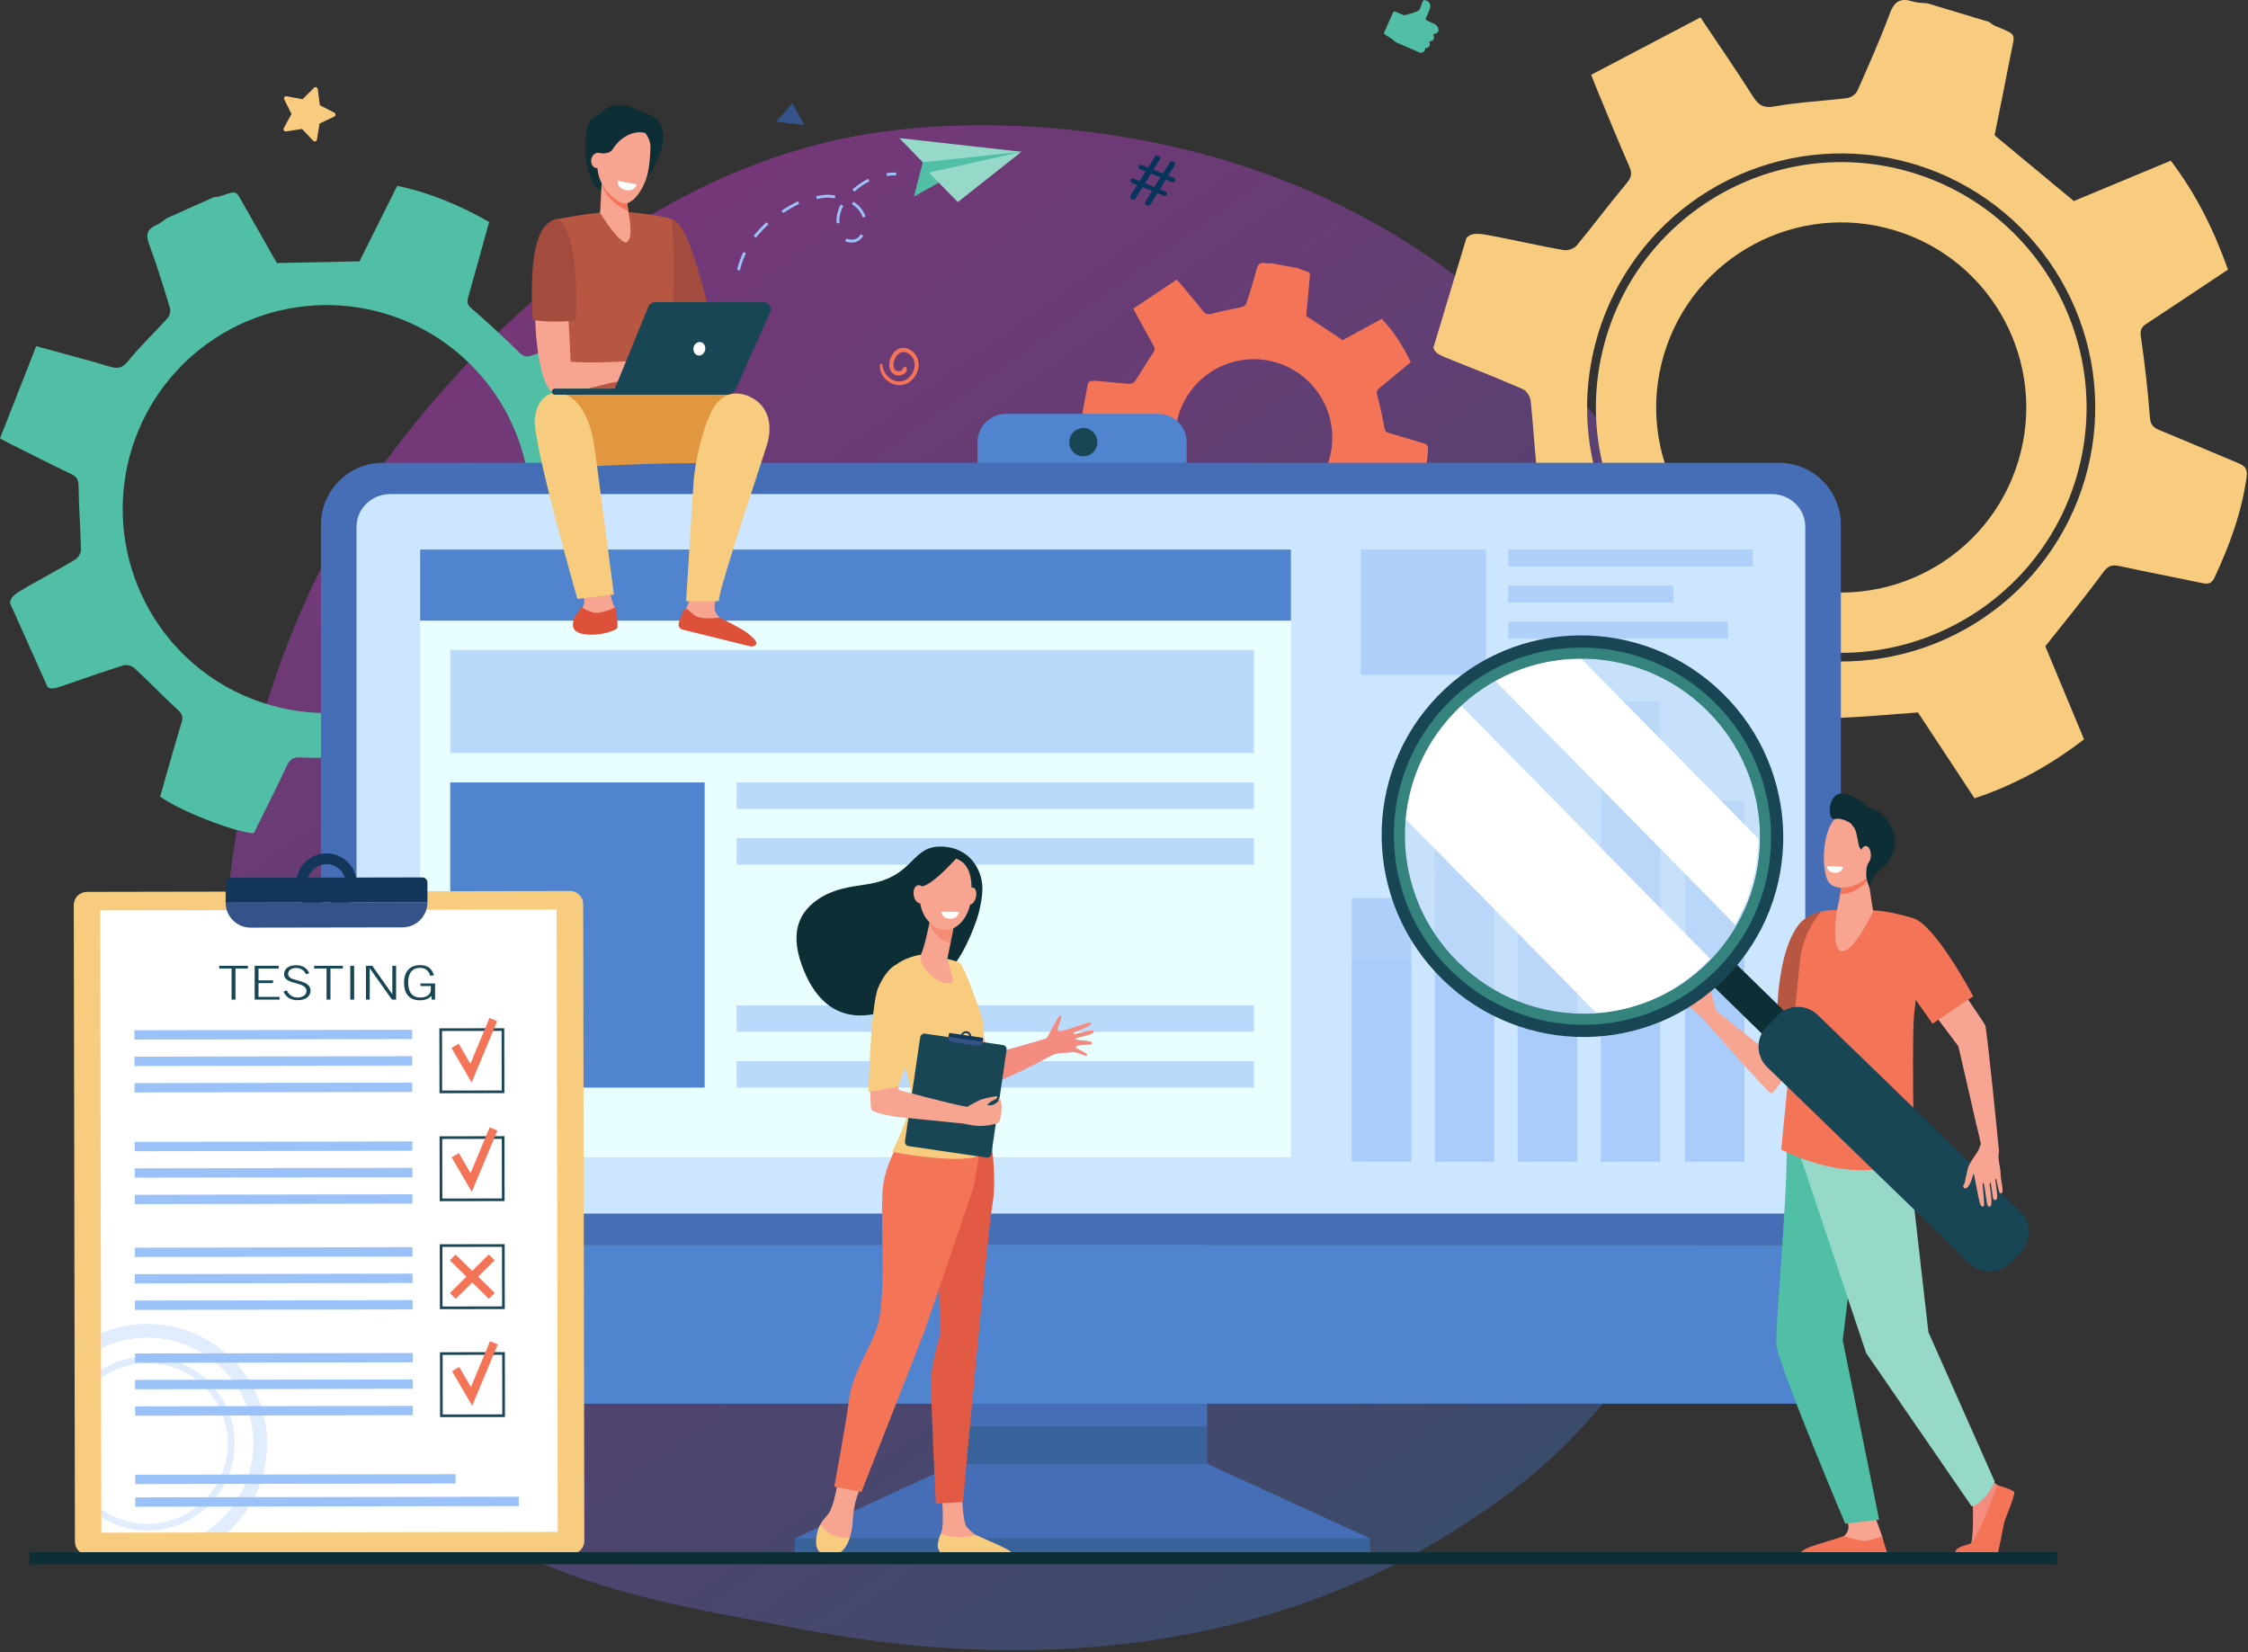 <svg width="664" height="488" viewBox="0 0 664 488" fill="none" xmlns="http://www.w3.org/2000/svg">
<rect x="0" y="0" width="664" height="488" fill="#333333" stroke="none"/>
<path d="M464.712 424.322C452.915 436.483 442.36 443.627 434.277 449.027C355.454 501.661 265.351 486.482 237.493 481.304C192.548 472.939 154.609 467.038 122.012 437.588C47.941 370.669 51.543 231.068 108.142 144.587C114.853 134.332 171.366 50.563 261.665 38.759C263.873 38.471 265.521 38.306 266.965 38.154C280.933 36.669 367.496 28.868 438.08 88.003C448.183 96.467 464.443 111.736 479.52 135.027C534.653 220.177 534.827 352.05 464.712 424.322Z" fill="url(#paint0_linear_110_1444)" fill-opacity="0.5"/>
<path d="M473.624 102.497C463.785 141.222 487.282 180.73 526.007 190.571C564.731 200.412 604.237 176.913 614.081 138.191C623.925 99.469 600.423 59.959 561.701 50.117C522.979 40.276 483.465 63.775 473.624 102.497ZM491.522 104.598C500.217 75.697 530.696 59.318 559.6 68.013C588.501 76.71 604.878 107.189 596.182 136.09C587.485 164.991 557.006 181.371 528.105 172.676C499.204 163.978 482.825 133.499 491.522 104.598Z" fill="#F7CC7F"/>
<path d="M423.414 102.609C423.756 104.34 425.321 104.945 429.189 106.477C436.102 109.221 443.02 111.963 449.831 114.945C450.904 115.414 451.976 117.087 452.109 118.304C452.895 125.542 453.245 132.83 454.107 140.057C454.363 142.296 454.156 143.488 452.142 144.752C444.098 149.809 436.191 155.089 428.323 160.23C430.289 168.667 440.202 187.635 445.499 192.94C453.845 189.427 462.425 185.968 470.859 182.18C473.484 181 474.824 181.227 477.012 183.318C482.084 188.169 487.619 192.57 493.207 196.836C495.472 198.564 496.677 199.917 495.944 203.029C494.042 211.096 492.625 219.278 490.866 227.378C490.391 229.556 490.805 230.917 492.955 231.583C503.069 234.713 513.184 237.837 523.301 240.957C525.787 241.723 526.17 239.681 526.79 238.218C529.933 230.814 533.116 223.411 536.006 215.901C537.091 213.092 538.546 212.153 541.61 212.071C549.715 211.816 557.805 211.035 566.523 210.417L583.224 235.775C594.967 231.884 605.552 226.074 615.572 218.356L604.137 190.88C610.136 183.277 615.852 176.359 621.144 169.135C622.676 167.041 623.879 166.697 626.179 167.202C634.156 168.956 642.193 170.459 650.176 172.157C651.901 172.525 653.17 172.591 654.056 170.705C658.526 161.164 662.136 151.377 663.594 140.859C663.918 138.513 663.083 137.589 661.143 136.79C653.369 133.578 645.655 130.219 637.866 127.04C635.979 126.274 635.19 125.468 635.019 123.167C634.424 115.185 633.488 107.217 632.344 99.293C632.053 97.269 632.696 96.485 634.131 95.543C642.07 90.312 649.959 85.025 658.087 79.623C653.969 68.061 648.716 57.329 641.192 47.457L612.557 59.374L589.149 39.959C590.579 32.811 592.287 24.611 593.857 16.376C595.133 9.616 596.111 10.504 589.32 7.655C588.672 7.382 588.123 6.889 587.533 6.478L569.314 0.984C567.894 0.824 566.406 0.882 565.068 0.459C561.591 -0.644 559.633 0.147 558.247 3.872C555.359 11.633 551.985 19.215 548.63 26.791C548.188 27.782 546.746 28.818 545.656 28.956C538.549 29.855 531.342 30.141 524.311 31.407C520.87 32.027 519.423 31.088 517.722 28.405C512.908 20.795 507.766 13.384 502.27 5.143L469.991 22.089C470.836 24.231 471.301 25.472 471.812 26.684C474.952 34.223 478.023 41.795 481.296 49.277C482.225 51.401 481.753 52.596 480.297 54.324C475.299 60.262 470.683 66.522 465.726 72.496C464.96 73.422 463.058 74.073 461.85 73.864C455.251 72.718 448.713 71.206 442.135 69.927C436.812 68.893 434.831 68.528 433.146 70.267L423.414 102.609ZM471.135 101.866C475.41 85.043 485.386 70.221 499.363 59.928C513.34 49.635 530.454 44.507 547.789 45.417C565.123 46.327 581.606 53.22 594.428 64.921C607.25 76.621 615.619 92.406 618.107 109.585C620.596 126.764 617.051 144.275 608.077 159.133C599.102 173.992 585.253 185.279 568.89 191.071C552.526 196.863 534.661 196.803 518.337 190.899C502.013 184.996 488.241 173.615 479.368 158.696C474.306 150.238 470.972 140.861 469.559 131.106C468.145 121.351 468.681 111.413 471.135 101.866Z" fill="#F7CC7F"/>
<path d="M14.041 202.884C15.156 203.754 16.425 203.297 19.578 202.197C25.217 200.226 30.862 198.258 36.565 196.486C37.463 196.208 38.993 196.66 39.712 197.329C43.996 201.309 48.04 205.551 52.362 209.488C53.702 210.708 54.195 211.546 53.638 213.371C51.41 220.67 49.385 228.032 47.31 235.292C52.941 239.377 68.93 245.688 74.934 246.124C78.156 239.604 81.549 232.992 84.679 226.258C85.651 224.162 86.586 223.595 89.019 223.705C94.65 223.983 100.325 223.748 105.962 223.399C108.244 223.258 109.687 223.447 110.879 225.722C113.965 231.619 117.409 237.33 120.595 243.176C121.45 244.748 122.418 245.358 124.075 244.631C131.861 241.215 139.646 237.795 147.428 234.371C149.343 233.531 148.501 232.089 148.107 230.873C146.119 224.721 144.166 218.556 141.981 212.477C141.159 210.195 141.554 208.865 143.362 207.198C148.151 202.782 152.652 198.054 157.619 193.099L181.106 199.716C186.194 191.179 189.556 182.078 191.591 172.145L170.203 161.471C169.85 153.7 169.692 146.496 169.1 139.325C168.929 137.249 169.478 136.409 171.142 135.496C176.909 132.366 182.579 129.055 188.325 125.884C189.566 125.2 190.368 124.572 189.918 122.961C187.621 114.817 184.665 106.977 180.018 99.824C178.984 98.231 177.976 98.111 176.393 98.642C169.983 100.779 163.534 102.793 157.132 104.958C155.582 105.481 154.681 105.41 153.369 104.103C148.812 99.569 144.053 95.224 139.193 91.012C137.952 89.934 137.929 89.12 138.299 87.8C140.372 80.451 142.384 73.088 144.48 65.539C135.9 60.689 127.069 56.928 117.312 54.891L106.189 77.18L81.769 77.691C78.884 72.606 75.606 66.713 72.228 60.898C69.425 56.129 70.482 56.16 64.866 57.998C64.33 58.174 63.73 58.154 63.161 58.225L49.212 64.475C48.265 65.126 47.392 65.942 46.358 66.389C43.667 67.548 42.893 69.057 44.009 72.046C46.337 78.275 48.275 84.655 50.218 91.019C50.473 91.854 50.141 93.24 49.551 93.896C45.707 98.18 41.482 102.142 37.877 106.607C36.115 108.792 34.742 108.984 32.299 108.246C25.375 106.158 18.365 104.356 10.689 102.247C7.079 111.437 3.559 120.423 0 129.501C1.639 130.357 2.573 130.865 3.526 131.339C9.397 134.268 15.241 137.252 21.163 140.073C22.843 140.874 23.183 141.847 23.206 143.662C23.295 149.896 23.783 156.123 23.913 162.357C23.933 163.324 23.121 164.718 22.279 165.226C17.666 167.999 12.902 170.518 8.238 173.199C4.462 175.371 3.069 176.191 2.959 178.131L14.041 202.884ZM42.633 177.355C36.384 164.895 34.648 150.654 37.722 137.059C40.796 123.463 48.489 111.354 59.49 102.794C70.491 94.234 84.12 89.754 98.054 90.117C111.988 90.48 125.366 95.663 135.907 104.783C146.448 113.903 153.501 126.396 155.863 140.133C158.225 153.871 155.751 168.002 148.863 180.12C141.974 192.237 131.096 201.592 118.084 206.588C105.071 211.585 90.729 211.915 77.5 207.522C69.981 205.049 63.028 201.109 57.042 195.931C51.056 190.753 46.156 184.439 42.625 177.355H42.633Z" fill="#50BFA5"/>
<path d="M83.813 37.855L86.111 33.648L83.954 29.37C83.898 29.26 83.875 29.137 83.886 29.015C83.896 28.893 83.941 28.776 84.014 28.678C84.088 28.58 84.188 28.504 84.302 28.46C84.416 28.415 84.54 28.403 84.661 28.425L89.361 29.311L92.751 25.931C92.838 25.844 92.947 25.783 93.067 25.755C93.187 25.727 93.312 25.734 93.428 25.774C93.545 25.814 93.647 25.886 93.725 25.981C93.802 26.076 93.852 26.192 93.867 26.314L94.479 31.075L98.73 33.265C98.839 33.321 98.931 33.407 98.995 33.512C99.058 33.618 99.091 33.739 99.089 33.862C99.087 33.985 99.051 34.105 98.984 34.209C98.918 34.312 98.823 34.395 98.712 34.447L94.392 36.49L93.627 41.223C93.607 41.344 93.555 41.457 93.474 41.55C93.394 41.643 93.289 41.711 93.172 41.747C93.055 41.783 92.93 41.786 92.811 41.755C92.692 41.723 92.585 41.659 92.501 41.57L89.218 38.083L84.495 38.818C84.374 38.837 84.25 38.822 84.137 38.774C84.024 38.726 83.927 38.648 83.856 38.548C83.785 38.448 83.744 38.33 83.736 38.208C83.729 38.085 83.755 37.963 83.813 37.855Z" fill="#F7CC7F"/>
<path d="M333.918 57.796L335.876 54.618L334.304 53.98C334.139 53.913 334.008 53.783 333.938 53.62C333.869 53.456 333.867 53.271 333.934 53.106C333.967 53.025 334.016 52.95 334.078 52.887C334.14 52.824 334.213 52.774 334.295 52.74C334.376 52.705 334.463 52.687 334.552 52.687C334.64 52.686 334.727 52.703 334.809 52.736L336.622 53.469L338.371 50.615L336.693 49.936C336.611 49.903 336.537 49.854 336.474 49.792C336.411 49.73 336.361 49.656 336.327 49.575C336.292 49.493 336.274 49.406 336.274 49.318C336.273 49.23 336.29 49.142 336.323 49.06C336.356 48.978 336.405 48.904 336.467 48.841C336.529 48.778 336.603 48.728 336.684 48.693C336.765 48.659 336.853 48.641 336.941 48.64C337.029 48.64 337.117 48.657 337.199 48.69L339.119 49.469L341.161 46.198C341.244 46.064 341.373 45.964 341.523 45.914C341.673 45.865 341.836 45.871 341.983 45.93L342.276 46.05C342.367 46.087 342.448 46.143 342.514 46.214C342.581 46.285 342.631 46.37 342.661 46.463C342.691 46.555 342.701 46.653 342.69 46.75C342.679 46.847 342.646 46.94 342.596 47.023L340.706 50.109L343.489 51.238L345.531 47.968C345.615 47.833 345.743 47.733 345.893 47.684C346.044 47.635 346.207 47.64 346.353 47.7L346.675 47.83C346.765 47.866 346.846 47.922 346.913 47.994C346.979 48.065 347.029 48.15 347.06 48.242C347.09 48.335 347.1 48.433 347.089 48.529C347.077 48.626 347.045 48.719 346.994 48.802L345.105 51.889L346.678 52.524C346.842 52.592 346.973 52.722 347.042 52.886C347.112 53.05 347.114 53.235 347.048 53.4C347.015 53.482 346.966 53.556 346.904 53.619C346.842 53.682 346.768 53.732 346.687 53.767C346.605 53.801 346.518 53.819 346.43 53.82C346.341 53.82 346.254 53.803 346.172 53.77L344.36 53.035L342.618 55.902L344.298 56.581C344.463 56.649 344.594 56.779 344.663 56.943C344.732 57.107 344.734 57.291 344.668 57.457C344.635 57.538 344.586 57.613 344.524 57.676C344.463 57.739 344.389 57.789 344.307 57.823C344.226 57.858 344.139 57.876 344.05 57.876C343.962 57.877 343.875 57.86 343.793 57.827L341.873 57.048L339.795 60.433C339.711 60.568 339.583 60.669 339.432 60.719C339.281 60.768 339.118 60.763 338.97 60.704L338.628 60.563C338.538 60.527 338.456 60.471 338.39 60.399C338.323 60.328 338.273 60.243 338.242 60.15C338.211 60.057 338.201 59.959 338.213 59.862C338.224 59.765 338.256 59.672 338.307 59.588L340.265 56.41L337.482 55.282L335.407 58.646C335.321 58.779 335.192 58.877 335.041 58.924C334.89 58.971 334.728 58.963 334.582 58.901L334.24 58.764C334.151 58.727 334.07 58.671 334.004 58.6C333.938 58.529 333.888 58.445 333.858 58.353C333.827 58.262 333.817 58.164 333.827 58.068C333.838 57.972 333.869 57.879 333.918 57.796ZM341.01 55.243L342.759 52.387L339.976 51.258L338.228 54.112L341.01 55.243Z" fill="#07345A"/>
<path d="M321.361 113.132L318.713 127.214C318.933 127.929 319.622 128.112 321.322 128.587C324.363 129.432 327.406 130.277 330.413 131.229C330.888 131.38 331.416 132.036 331.526 132.544C332.185 135.562 332.66 138.623 333.349 141.632C333.563 142.567 333.525 143.077 332.731 143.703C329.563 146.2 326.466 148.783 323.377 151.305C324.588 154.78 329.624 162.336 332.098 164.325C335.463 162.466 338.927 160.621 342.31 158.642C343.364 158.027 343.941 158.063 344.957 158.846C347.346 160.642 349.832 162.303 352.404 163.825C353.438 164.45 354.007 164.968 353.838 166.314C353.399 169.803 353.172 173.319 352.792 176.816C352.69 177.756 352.927 178.312 353.864 178.496L367.09 181.087C368.173 181.299 368.244 180.418 368.438 179.772C369.431 176.505 370.442 173.24 371.323 169.941C371.655 168.703 372.227 168.246 373.513 168.067C376.924 167.595 380.301 166.901 383.952 166.247L392.142 176.203C396.899 174.02 401.25 171.042 405.006 167.396L398.945 156.317C401.133 152.84 403.234 149.664 405.141 146.376C405.695 145.423 406.185 145.224 407.183 145.334C410.63 145.714 414.076 145.988 417.538 146.355C418.283 146.432 418.814 146.401 419.108 145.566C420.565 141.339 421.661 137.047 421.791 132.547C421.821 131.543 421.423 131.191 420.573 130.941C417.147 129.938 413.742 128.866 410.313 127.878C409.481 127.638 409.111 127.336 408.934 126.371C408.327 123.03 407.571 119.711 406.731 116.415C406.517 115.575 406.754 115.213 407.313 114.753C410.428 112.2 413.522 109.602 416.705 106.957C414.446 102.265 411.748 97.971 408.128 94.146L396.581 100.465L385.831 93.317C386.112 90.253 386.462 86.7 386.753 83.154C386.993 80.243 387.442 80.575 384.455 79.679C384.173 79.566 383.902 79.426 383.646 79.263L375.709 77.77C375.104 77.77 374.478 77.859 373.894 77.739C372.377 77.43 371.596 77.854 371.17 79.485C370.302 82.891 369.219 86.243 368.145 89.59C368.038 89.838 367.88 90.06 367.68 90.241C367.48 90.422 367.243 90.558 366.986 90.639C364.027 91.338 360.999 91.782 358.089 92.633C356.664 93.051 356.013 92.719 355.176 91.662C352.799 88.671 350.303 85.773 347.607 82.544L334.753 91.147C335.205 92.012 335.458 92.515 335.728 93.008C337.393 96.048 339.029 99.104 340.747 102.114C341.235 102.969 341.089 103.495 340.553 104.289C338.713 107.021 337.046 109.87 335.223 112.614C335.032 112.847 334.792 113.036 334.521 113.165C334.249 113.295 333.951 113.363 333.65 113.364C330.814 113.178 327.985 112.836 325.152 112.599C322.846 112.387 321.994 112.323 321.361 113.132ZM347.54 124.985C348.678 118.941 352.17 113.596 357.248 110.127C362.326 106.657 368.575 105.347 374.619 106.484C377.612 107.047 380.464 108.194 383.014 109.86C385.564 111.526 387.76 113.677 389.479 116.191C391.197 118.706 392.403 121.534 393.028 124.515C393.653 127.495 393.685 130.57 393.122 133.563C392.559 136.556 391.411 139.408 389.746 141.958C388.08 144.508 385.928 146.704 383.413 148.422C380.899 150.14 378.07 151.346 375.089 151.971C372.109 152.595 369.034 152.627 366.041 152.063C363.048 151.5 360.196 150.353 357.646 148.688C355.096 147.022 352.9 144.871 351.182 142.356C349.464 139.842 348.258 137.014 347.633 134.033C347.009 131.052 346.977 127.978 347.54 124.985Z" fill="#F47458"/>
<path d="M229.291 35.938L237.629 36.944L234.073 30.473L229.291 35.938Z" fill="#355389"/>
<path d="M259.905 107.799C259.65 110.607 262.068 113.191 264.756 113.671C267.538 114.156 270.017 112.343 270.975 109.78C272.864 104.723 267.329 100.733 264.337 103.794C261.529 106.65 262.423 110.893 265.445 110.896C266.586 110.896 268.422 109.939 267.694 108.557C267.654 108.489 267.596 108.432 267.526 108.392C267.457 108.352 267.378 108.332 267.299 108.332C267.219 108.332 267.14 108.352 267.071 108.392C267.001 108.432 266.943 108.489 266.903 108.557C266.535 109.18 266.566 109.203 266.392 109.344C266.104 109.549 265.755 109.65 265.402 109.63C262.32 109.576 264.381 102.53 267.998 104.238C269.992 105.175 270.579 107.442 269.887 109.42C269.223 111.325 267.436 112.8 265.369 112.668C262.9 112.509 260.83 110.24 260.671 107.817C260.671 107.716 260.631 107.618 260.559 107.546C260.487 107.475 260.39 107.434 260.288 107.434C260.187 107.434 260.089 107.475 260.018 107.546C259.946 107.618 259.905 107.716 259.905 107.817V107.799Z" fill="#F47458"/>
<path d="M412.215 3.448L414.709 4.52C414.709 4.52 418.87 3.591 419.335 2.807C419.799 2.024 420.073 0.05 420.655 0.05C421.118 0.035 421.569 0.201 421.913 0.513C422.256 0.824 422.465 1.257 422.495 1.72C422.608 2.726 420.92 5.442 421.124 5.766C421.252 5.97 422.656 6.626 423.708 7.089C424.045 7.237 424.334 7.476 424.545 7.778C424.756 8.08 424.879 8.434 424.903 8.801C424.919 9.047 424.85 9.291 424.708 9.493C424.566 9.694 424.359 9.84 424.121 9.907L423.356 10.121L423.532 10.887C423.591 11.162 423.541 11.45 423.391 11.689C423.241 11.928 423.004 12.098 422.73 12.164L422.145 12.299L422.291 12.774C422.335 12.918 422.349 13.07 422.33 13.22C422.312 13.37 422.262 13.515 422.185 13.644C422.107 13.774 422.003 13.885 421.879 13.972C421.755 14.059 421.615 14.118 421.466 14.147L420.956 14.244V14.377C420.976 14.645 420.895 14.91 420.729 15.121C420.564 15.333 420.325 15.474 420.06 15.518L419.549 15.6L412.912 12.748C412.289 12.482 411.727 12.09 411.263 11.597L409.093 10.208C408.98 10.135 408.897 10.024 408.858 9.896C408.82 9.767 408.829 9.629 408.883 9.506L411.459 3.719C411.49 3.651 411.534 3.589 411.589 3.539C411.645 3.488 411.709 3.449 411.78 3.424C411.85 3.398 411.925 3.387 412 3.392C412.074 3.396 412.148 3.415 412.215 3.448Z" fill="#50BFA5"/>
<path d="M342.146 122.233H297.09C292.48 122.233 288.743 125.97 288.743 130.581V145.344C288.743 149.954 292.48 153.692 297.09 153.692H342.146C346.757 153.692 350.494 149.954 350.494 145.344V130.581C350.494 125.97 346.757 122.233 342.146 122.233Z" fill="#5184CE"/>
<path d="M282.462 432.338L234.744 454.333V459.204H404.681V454.333L356.534 432.338H282.462Z" fill="#466EB6"/>
<path d="M356.565 338.068H282.463V432.379H356.565V338.068Z" fill="#466EB6"/>
<path d="M543.744 367.654V154.981C543.744 150.129 541.816 145.475 538.385 142.044C534.954 138.613 530.3 136.685 525.447 136.685H113.097C108.245 136.685 103.591 138.613 100.16 142.044C96.729 145.475 94.801 150.129 94.801 154.981V367.654H543.744Z" fill="#466EB6"/>
<g style="mix-blend-mode:multiply" opacity="0.3">
<path d="M404.681 454.333H234.744V459.204H404.681V454.333Z" fill="#184655"/>
</g>
<g style="mix-blend-mode:multiply" opacity="0.3">
<path d="M356.534 421.271H282.463V432.338H356.534V421.271Z" fill="#184655"/>
</g>
<path d="M94.801 367.653V401.734C94.801 408.821 99.485 414.567 105.268 414.567H533.277C539.059 414.567 543.744 408.821 543.744 401.734V367.653H94.801Z" fill="#5184CE"/>
<path d="M324.148 130.589C324.148 131.413 323.904 132.219 323.446 132.905C322.988 133.59 322.337 134.125 321.575 134.44C320.813 134.756 319.975 134.838 319.166 134.678C318.358 134.517 317.615 134.12 317.032 133.537C316.449 132.954 316.052 132.211 315.891 131.402C315.73 130.593 315.813 129.755 316.128 128.993C316.444 128.232 316.978 127.581 317.664 127.123C318.349 126.664 319.155 126.42 319.98 126.42C321.085 126.42 322.146 126.859 322.927 127.641C323.709 128.423 324.148 129.483 324.148 130.589Z" fill="#184655"/>
<path d="M533.234 358.417V155.551C533.234 150.233 528.769 145.921 523.26 145.921H115.285C109.776 145.921 105.308 150.233 105.308 155.551V358.417H533.234Z" fill="#CCE6FF"/>
<path d="M381.305 162.298H124.1V341.77H381.305V162.298Z" fill="#E9FFFF"/>
<path d="M381.305 162.298H124.1V183.311H381.305V162.298Z" fill="#5184CE"/>
<path opacity="0.6" d="M490.394 207.198H472.838V343.09H490.394V207.198Z" fill="#9BC1F9"/>
<path opacity="0.6" d="M465.876 248.649H448.32V343.09H465.876V248.649Z" fill="#9BC1F9"/>
<path opacity="0.6" d="M515.264 236.64H497.708V343.09H515.264V236.64Z" fill="#9BC1F9"/>
<path opacity="0.6" d="M441.358 232.456H423.802V343.092H441.358V232.456Z" fill="#9BC1F9"/>
<path opacity="0.6" d="M416.838 265.258H399.282V343.09H416.838V265.258Z" fill="#9BC1F9"/>
<g style="mix-blend-mode:multiply" opacity="0.3">
<path d="M490.394 238.519H472.838V343.092H490.394V238.519Z" fill="#9BC1F9"/>
</g>
<g style="mix-blend-mode:multiply" opacity="0.3">
<path d="M465.876 270.415H448.32V343.09H465.876V270.415Z" fill="#9BC1F9"/>
</g>
<g style="mix-blend-mode:multiply" opacity="0.3">
<path d="M515.264 261.173H497.708V343.09H515.264V261.173Z" fill="#9BC1F9"/>
</g>
<g style="mix-blend-mode:multiply" opacity="0.3">
<path d="M441.358 257.954H423.802V343.092H441.358V257.954Z" fill="#9BC1F9"/>
</g>
<g style="mix-blend-mode:multiply" opacity="0.3">
<path d="M416.838 283.197H399.282V343.092H416.838V283.197Z" fill="#9BC1F9"/>
</g>
<path opacity="0.6" d="M370.376 191.965H132.977V222.436H370.376V191.965Z" fill="#9BC1F9"/>
<path opacity="0.6" d="M370.376 231.088H217.576V238.897H370.376V231.088Z" fill="#9BC1F9"/>
<path d="M208.146 231.088H132.977V321.215H208.146V231.088Z" fill="#5184CE"/>
<path opacity="0.6" d="M370.376 247.551H217.576V255.361H370.376V247.551Z" fill="#9BC1F9"/>
<path opacity="0.6" d="M370.376 296.941H217.576V304.751H370.376V296.941Z" fill="#9BC1F9"/>
<path opacity="0.6" d="M370.376 313.405H217.576V321.214H370.376V313.405Z" fill="#9BC1F9"/>
<path d="M25.666 263.407L168.372 263.152C169.401 263.151 170.389 263.558 171.118 264.285C171.847 265.011 172.258 265.998 172.26 267.027L172.597 455.077C172.598 456.106 172.191 457.094 171.464 457.823C170.738 458.552 169.751 458.963 168.722 458.965L26.016 459.22C24.987 459.221 23.999 458.814 23.27 458.087C22.541 457.361 22.13 456.374 22.128 455.345L21.791 267.293C21.79 266.783 21.89 266.278 22.084 265.807C22.278 265.336 22.564 264.907 22.923 264.547C23.283 264.186 23.711 263.899 24.182 263.704C24.652 263.508 25.157 263.407 25.666 263.407Z" fill="#F7CC7F"/>
<path d="M164.422 268.634L29.613 268.87L29.934 452.676L164.743 452.441L164.422 268.634Z" fill="white"/>
<path d="M126.245 260.629C126.244 260.433 126.205 260.238 126.13 260.057C126.054 259.876 125.944 259.711 125.805 259.572C125.666 259.433 125.5 259.324 125.319 259.249C125.137 259.174 124.943 259.135 124.746 259.136L68.141 259.238C67.945 259.238 67.75 259.277 67.569 259.352C67.387 259.427 67.222 259.538 67.083 259.677C66.945 259.816 66.835 259.982 66.76 260.163C66.685 260.345 66.647 260.54 66.648 260.736V266.621L126.245 266.514V260.629Z" fill="#13375B"/>
<path d="M96.43 252.034C94.661 252.034 92.933 252.559 91.463 253.542C89.993 254.525 88.848 255.922 88.172 257.556C87.497 259.19 87.321 260.988 87.668 262.722C88.015 264.456 88.868 266.048 90.121 267.296C91.373 268.545 92.967 269.394 94.702 269.736C96.437 270.078 98.234 269.897 99.867 269.217C101.499 268.537 102.893 267.387 103.871 265.915C104.85 264.442 105.37 262.712 105.365 260.944C105.358 258.578 104.414 256.312 102.739 254.642C101.064 252.972 98.795 252.034 96.43 252.034ZM96.458 266.685C95.325 266.688 94.217 266.354 93.274 265.727C92.331 265.1 91.595 264.207 91.159 263.161C90.724 262.115 90.608 260.964 90.827 259.853C91.046 258.741 91.589 257.72 92.389 256.917C93.188 256.115 94.208 255.568 95.319 255.345C96.429 255.122 97.581 255.234 98.628 255.665C99.675 256.097 100.571 256.83 101.201 257.771C101.832 258.712 102.17 259.819 102.171 260.951C102.173 262.469 101.572 263.926 100.501 265.001C99.43 266.076 97.975 266.682 96.458 266.685Z" fill="#13375B"/>
<path d="M125.328 259.251C125.6 259.365 125.831 259.557 125.994 259.802C126.157 260.047 126.244 260.335 126.245 260.63V266.501L66.648 266.608C66.65 267.578 66.842 268.538 67.216 269.434C67.589 270.329 68.135 271.142 68.822 271.826C69.51 272.51 70.326 273.052 71.223 273.42C72.12 273.789 73.081 273.977 74.051 273.973L118.887 273.894C119.857 273.893 120.818 273.7 121.713 273.327C122.608 272.953 123.422 272.408 124.106 271.72C124.79 271.032 125.332 270.217 125.701 269.319C126.07 268.422 126.258 267.461 126.255 266.491V260.619C126.252 260.325 126.162 260.039 125.998 259.796C125.833 259.552 125.6 259.363 125.328 259.251Z" fill="#355389"/>
<path d="M148.978 322.843L129.816 322.879L129.78 303.714L148.945 303.679L148.978 322.843ZM130.597 322.093L148.194 322.062L148.164 304.465L130.564 304.496L130.597 322.093Z" fill="#184655"/>
<path d="M149.037 354.731L129.872 354.764L129.839 335.602L149.001 335.566L149.037 354.731ZM130.656 353.98L148.256 353.95L148.222 336.35L130.625 336.383L130.656 353.98Z" fill="#184655"/>
<path d="M149.093 386.618L129.931 386.652L129.895 367.49L149.06 367.454L149.093 386.618ZM130.712 385.868L148.309 385.837L148.278 368.238L130.679 368.271L130.712 385.868Z" fill="#184655"/>
<path d="M149.151 418.507L129.987 418.54L129.954 399.375L149.116 399.342L149.151 418.507ZM130.771 417.756L148.37 417.723L148.337 400.126L130.74 400.159L130.771 417.756Z" fill="#184655"/>
<path d="M121.734 304.13L39.718 304.273L39.723 307.031L121.739 306.887L121.734 304.13Z" fill="#9BC1F9"/>
<path d="M121.748 311.939L39.732 312.083L39.736 314.84L121.752 314.696L121.748 311.939Z" fill="#9BC1F9"/>
<path d="M121.761 319.751L39.745 319.895L39.75 322.652L121.766 322.508L121.761 319.751Z" fill="#9BC1F9"/>
<path d="M121.791 337.106L39.775 337.249L39.78 340.006L121.796 339.863L121.791 337.106Z" fill="#9BC1F9"/>
<path d="M121.805 344.917L39.789 345.061L39.794 347.818L121.81 347.675L121.805 344.917Z" fill="#9BC1F9"/>
<path d="M121.821 352.729L39.805 352.872L39.81 355.629L121.826 355.486L121.821 352.729Z" fill="#9BC1F9"/>
<path d="M121.849 368.35L39.833 368.493L39.837 371.25L121.853 371.107L121.849 368.35Z" fill="#9BC1F9"/>
<path d="M121.86 376.162L39.844 376.305L39.848 379.062L121.864 378.919L121.86 376.162Z" fill="#9BC1F9"/>
<path d="M121.876 383.974L39.86 384.117L39.865 386.874L121.881 386.731L121.876 383.974Z" fill="#9BC1F9"/>
<path d="M121.903 399.595L39.887 399.738L39.892 402.495L121.908 402.352L121.903 399.595Z" fill="#9BC1F9"/>
<path d="M121.914 407.406L39.898 407.549L39.903 410.306L121.919 410.163L121.914 407.406Z" fill="#9BC1F9"/>
<path d="M121.93 415.218L39.914 415.361L39.919 418.118L121.935 417.975L121.93 415.218Z" fill="#9BC1F9"/>
<path d="M134.567 435.391L39.947 435.557L39.952 438.314L134.571 438.149L134.567 435.391Z" fill="#9BC1F9"/>
<path d="M153.237 442.043L39.959 442.24L39.964 444.997L153.242 444.8L153.237 442.043Z" fill="#9BC1F9"/>
<path d="M139.303 319.71L133.352 309.499L135.481 308.258L138.935 314.186L144.574 300.656L146.849 301.605L139.303 319.71Z" fill="#F47458"/>
<path d="M139.361 352.014L133.411 341.806L135.54 340.565L138.994 346.49L144.633 332.962L146.908 333.91L139.361 352.014Z" fill="#F47458"/>
<path d="M139.474 415.178L133.523 404.966L135.652 403.726L139.106 409.651L144.745 396.123L147.023 397.07L139.474 415.178Z" fill="#F47458"/>
<path d="M146.106 372.221L144.388 370.487L139.492 375.34L134.577 370.505L132.867 372.244L137.761 377.056L132.885 381.888L134.6 383.619L139.499 378.766L144.413 383.601L146.121 381.865L141.23 377.051L146.106 372.221Z" fill="#F47458"/>
<g style="mix-blend-mode:multiply" opacity="0.3">
<path d="M43.514 391.01C38.822 391.01 34.178 391.947 29.853 393.767V398.257C37.017 394.747 45.251 394.11 52.869 396.477C60.487 398.844 66.911 404.035 70.824 410.987C74.736 417.938 75.842 426.123 73.913 433.864C71.984 441.604 67.167 448.313 60.449 452.616H67.176C67.659 452.182 68.134 451.732 68.596 451.268C73.526 446.319 76.878 440.02 78.229 433.167C79.579 426.313 78.867 419.213 76.182 412.764C73.498 406.316 68.961 400.808 63.146 396.937C57.331 393.067 50.499 391.008 43.514 391.02V391.01Z" fill="#9BC1F9"/>
</g>
<g style="mix-blend-mode:multiply" opacity="0.3">
<path d="M43.529 400.585C38.694 400.588 33.958 401.961 29.871 404.545V406.991C33.416 404.476 37.583 402.983 41.918 402.677C46.254 402.37 50.59 403.261 54.453 405.253C58.316 407.244 61.557 410.259 63.823 413.967C66.088 417.676 67.291 421.937 67.299 426.283C67.307 430.629 66.12 434.893 63.868 438.611C61.617 442.328 58.386 445.354 54.531 447.36C50.675 449.365 46.342 450.272 42.006 449.982C37.669 449.691 33.496 448.214 29.943 445.713V448.158C33.325 450.269 37.152 451.566 41.121 451.945C45.09 452.324 49.093 451.776 52.814 450.344C56.536 448.912 59.873 446.634 62.564 443.692C65.254 440.749 67.225 437.222 68.319 433.388C69.413 429.554 69.602 425.518 68.87 421.598C68.138 417.679 66.505 413.983 64.101 410.802C61.696 407.622 58.586 405.043 55.014 403.27C51.443 401.497 47.509 400.578 43.521 400.585H43.529Z" fill="#9BC1F9"/>
</g>
<path d="M68.402 295.231V286.041H64.741V285.237H73.214V286.041H69.556V295.231H68.402Z" fill="#184655"/>
<path d="M82.565 294.427V295.231H75.22V285.244H82.305V286.048H76.354V289.546H80.655V290.35H76.354V294.434L82.565 294.427Z" fill="#184655"/>
<path d="M83.734 292.842L84.727 292.51C84.997 293.145 85.439 293.691 86.004 294.087C86.579 294.443 87.246 294.62 87.921 294.598C88.59 294.631 89.252 294.444 89.805 294.064C90.031 293.908 90.214 293.697 90.339 293.452C90.464 293.207 90.526 292.935 90.52 292.66C90.526 292.448 90.487 292.236 90.407 292.039C90.326 291.842 90.206 291.664 90.053 291.517C89.586 291.136 89.045 290.857 88.465 290.697C88.059 290.567 87.518 290.409 86.846 290.225C86.412 290.115 85.986 289.977 85.57 289.811C85.082 289.615 84.646 289.31 84.293 288.92C84.037 288.587 83.904 288.174 83.918 287.754C83.903 287.375 83.982 286.999 84.147 286.658C84.311 286.317 84.557 286.022 84.863 285.798C85.487 285.323 86.353 285.086 87.462 285.086C88.309 285.053 89.15 285.255 89.889 285.671C90.555 286.094 91.066 286.72 91.347 287.458L90.377 287.713C90.123 287.15 89.713 286.671 89.195 286.334C88.652 286.022 88.033 285.868 87.408 285.89C86.815 285.862 86.229 286.03 85.741 286.368C85.54 286.508 85.377 286.695 85.266 286.913C85.154 287.132 85.099 287.374 85.103 287.618C85.099 287.801 85.134 287.983 85.206 288.151C85.277 288.32 85.383 288.471 85.516 288.596C85.884 288.911 86.322 289.133 86.793 289.245C87.015 289.311 87.339 289.405 87.763 289.52C88.568 289.711 89.355 289.976 90.111 290.312C90.588 290.539 91.006 290.873 91.334 291.287C91.591 291.654 91.725 292.093 91.715 292.54C91.727 292.945 91.64 293.346 91.462 293.71C91.284 294.073 91.02 294.388 90.693 294.626C90.013 295.137 89.089 295.392 87.924 295.392C87.021 295.428 86.126 295.213 85.338 294.772C84.619 294.306 84.06 293.633 83.734 292.842Z" fill="#184655"/>
<path d="M96.46 295.231V286.041H92.799V285.237H101.272V286.041H97.612V295.231H96.46Z" fill="#184655"/>
<path d="M103.463 295.231V285.244H104.606V295.231H103.463Z" fill="#184655"/>
<path d="M109.209 285.967V295.231H108.099V285.244H109.962L115.888 293.669V285.244H116.998V295.231H115.778L109.209 285.967Z" fill="#184655"/>
<path d="M127.485 294.11C127.079 294.547 126.579 294.885 126.022 295.098C125.394 295.329 124.728 295.441 124.059 295.427C122.528 295.427 121.36 294.985 120.557 294.1C119.753 293.215 119.353 291.933 119.354 290.255C119.354 288.594 119.764 287.313 120.582 286.411C121.401 285.509 122.56 285.057 124.059 285.055C125.167 285.055 126.052 285.294 126.714 285.773C127.376 286.251 127.867 287.002 128.187 288.027L127.107 288.208C126.914 287.51 126.514 286.886 125.959 286.421C125.402 286.02 124.727 285.818 124.041 285.847C122.928 285.847 122.068 286.219 121.46 286.965C120.853 287.71 120.549 288.767 120.549 290.135C120.549 291.611 120.857 292.725 121.473 293.477C122.089 294.229 123.004 294.605 124.218 294.605C125.003 294.643 125.779 294.419 126.423 293.967C126.688 293.775 126.903 293.521 127.048 293.228C127.194 292.934 127.266 292.61 127.258 292.282V291.213H124.195V290.462H128.506V295.223H127.485V294.11Z" fill="#184655"/>
<path d="M272.565 47.924L269.964 58.069L277.926 53.596L301.709 44.827L284.181 44.342C284.181 44.342 275.092 45.43 274.564 45.805C274.036 46.18 272.565 47.924 272.565 47.924Z" fill="#50BFA5"/>
<path d="M265.631 40.784L301.709 44.83L272.565 47.927L265.631 40.784Z" fill="#96D9C9"/>
<path d="M282.912 59.683L274.372 50.967L301.709 44.83L282.912 59.683Z" fill="#96D9C9"/>
<path d="M217.895 78.975C218.302 77.396 218.872 75.865 219.598 74.405L220.364 74.783C220.024 75.467 219.721 76.169 219.455 76.869C219.169 77.627 218.925 78.401 218.722 79.187C218.664 79.416 218.61 79.646 218.556 79.876L217.724 79.689C217.783 79.447 217.834 79.207 217.895 78.975ZM222.603 69.682C223.76 68.222 225.041 66.865 226.432 65.626L227.001 66.264C225.645 67.471 224.394 68.792 223.264 70.213L222.603 69.682ZM249.722 71.214L249.587 71.102L250.141 70.451L250.253 70.545C250.279 70.56 250.306 70.572 250.335 70.581C250.781 70.749 251.999 70.895 252.729 70.581C253.374 70.279 253.915 69.794 254.286 69.187L255.006 69.652C254.542 70.396 253.872 70.991 253.076 71.362C252.055 71.811 250.595 71.605 250.033 71.393C249.92 71.349 249.815 71.287 249.722 71.209V71.214ZM230.856 62.22C232.407 61.194 234.02 60.265 235.686 59.44L236.064 60.206C234.432 61.016 232.851 61.927 231.331 62.932L230.856 62.22ZM247.123 64.176C247.224 63.335 247.428 62.51 247.731 61.72C247.901 61.27 248.098 60.831 248.32 60.405L249.086 60.798C248.88 61.195 248.697 61.603 248.537 62.021C248.261 62.747 248.074 63.504 247.981 64.275C247.92 64.808 247.912 65.346 247.958 65.881L247.105 65.955C247.051 65.365 247.057 64.77 247.123 64.181V64.176ZM251.718 60.346L251.616 60.282L252.068 59.555L252.18 59.627C253.797 60.644 255.03 62.171 255.683 63.966L254.874 64.24C254.283 62.628 253.173 61.258 251.718 60.346ZM241.096 57.908C242.071 57.735 243.845 57.449 244.754 57.515C245.459 57.564 246.102 57.635 246.72 57.727L246.592 58.572C245.997 58.483 245.374 58.416 244.693 58.368C244.098 58.325 242.842 58.465 241.246 58.751L241.096 57.908ZM251.792 55.968C253.179 54.691 254.746 53.625 256.444 52.805L256.816 53.571C255.193 54.357 253.695 55.379 252.372 56.604L251.792 55.968Z" fill="#9BC1F9"/>
<path d="M261.948 51.983C262.855 51.845 263.772 51.784 264.689 51.8L264.705 50.944C263.739 50.928 262.774 50.993 261.82 51.138L261.948 51.983Z" fill="#9BC1F9"/>
<path d="M198.34 64.702C198.851 64.725 200.265 65.197 202.328 69.093C204.963 74.071 208.812 89.107 208.812 89.107L197.324 93.388L195.849 90.248L193.416 66.085C193.416 66.085 198.2 64.697 198.34 64.702Z" fill="#A34B3D"/>
<path d="M183.151 62.534C186.436 62.534 194.567 63.499 198.34 64.704C198.34 64.704 201.113 88.53 195.846 106.635C194.667 110.686 196.821 123.433 196.821 123.433L162.771 122.979C162.771 122.979 166.805 92.163 165.286 87.185C163.767 82.207 163.731 64.86 163.731 64.86L171.39 63.54C175.279 62.906 179.21 62.57 183.151 62.534Z" fill="#B75742"/>
<path d="M179.184 167.654C179.184 167.654 179.949 176.334 181.323 178.754C182.696 181.174 181.249 185.256 181.177 185.817C181.106 186.379 178.262 187.181 173.741 186.698C169.22 186.216 169.296 185.167 169.656 183.489C170.016 181.812 172.426 179.637 172.572 178.031C172.717 176.425 171.188 170.648 171.188 170.648L179.184 167.654Z" fill="#F7A491"/>
<path d="M192.979 116.259C192.979 116.259 216.484 114.952 221.732 118.131C226.981 121.309 218.002 136.91 218.002 136.91C218.002 136.91 201.649 136.144 169.613 138.005C162.028 138.444 161.375 118.225 162.792 116.561C164.208 114.896 192.979 116.259 192.979 116.259Z" fill="#E0973F"/>
<path d="M173.179 187.377C168.525 186.882 169.095 184.595 169.475 182.859C169.71 181.774 171.045 180.492 171.842 179.285C172.258 179.617 172.934 180.201 174.953 180.799C177.052 181.419 179.929 180.191 181.762 179.423C182.239 181.387 182.448 183.407 182.385 185.427C182.311 185.999 177.831 187.873 173.179 187.377Z" fill="#DD513A"/>
<path d="M175.747 133.073C176.687 140.18 181.336 175.553 181.336 175.553L170.555 176.89C170.555 176.89 157.28 130.719 157.969 123.658C158.658 116.597 163.616 115.999 163.616 115.999C163.616 115.999 173.261 114.263 175.747 133.073Z" fill="#F7CC7F"/>
<path d="M163.361 67.512C166.544 66.317 168.102 95.002 168.53 106.809C174.167 107.35 183.993 106.809 186.441 106.627C187.59 106.543 190.245 105.57 191.389 105.42C192.532 105.269 193.625 105.188 194.197 105.287C194.409 105.323 200.283 107.728 200.786 108.254C201.409 108.907 203.084 110.551 202.81 111.269C202.537 111.986 199.568 109.282 199.568 109.282L198.126 108.473C199.913 110.229 203.357 112.558 202.864 113.387C202.371 114.217 199.29 111.856 197.079 110.26C198.971 111.968 201.322 115.026 200.781 115.504C200.293 115.933 197.62 112.392 194.764 111.371C193.704 110.993 192.647 112.039 191.815 112.167C191.202 112.259 190.258 112.456 189.658 112.287L186.564 111.409C185.51 111.503 185.484 112.129 184.419 112.353C183.184 112.609 181.157 112.895 179.569 113.278C170.509 115.494 167.486 116.52 164.711 116.52C156.323 116.515 155.838 70.336 163.361 67.512Z" fill="#F7A491"/>
<path d="M157.318 94.443C156.723 82.347 156.808 67.444 163.588 64.898C166.263 63.895 170.979 69.93 170.131 94.688C166.511 94.986 161.199 95.226 157.318 94.443Z" fill="#A34B3D"/>
<path d="M211.858 176.078C211.858 176.078 210.301 178.83 211.526 181.138C212.751 183.446 219.185 186.839 219.853 188.09C220.522 189.341 220.262 190.224 220.262 190.224L201.161 185.55L202.624 179.793L204.411 175.813L211.858 176.078Z" fill="#F7A491"/>
<path d="M212.511 182.376C212.511 182.376 207.15 183.306 205.013 181.611C202.877 179.915 203.025 179.601 202.241 179.893C201.73 180.079 200.965 182.374 200.482 183.977C200.421 184.181 200.403 184.395 200.427 184.606C200.452 184.818 200.519 185.022 200.624 185.206C200.73 185.391 200.872 185.552 201.042 185.68C201.212 185.808 201.406 185.9 201.613 185.95L221.5 190.865C223.011 191.156 224.012 190.214 222.993 189.001C222.296 188.169 221.423 187.526 220.951 187.092C219.46 185.764 212.511 182.376 212.511 182.376Z" fill="#DD513A"/>
<path d="M209.986 121.83C211.518 118.631 214.96 114.47 221.04 116.979C226.838 119.371 228.395 125.248 226.565 131.275C224.734 137.303 212.693 172.67 212.269 177.536L202.652 177.6C202.652 177.6 204.401 149.587 204.83 142.814C205.243 136.287 207.357 127.362 209.986 121.83Z" fill="#F7CC7F"/>
<path d="M225.597 89.245H193.451C193.035 89.245 192.628 89.369 192.282 89.601C191.937 89.834 191.668 90.164 191.511 90.55L181.614 114.774H163.889C163.771 114.774 163.654 114.798 163.546 114.843C163.437 114.889 163.338 114.955 163.255 115.039C163.171 115.123 163.105 115.222 163.061 115.331C163.016 115.44 162.993 115.557 162.993 115.675C162.993 115.913 163.087 116.141 163.255 116.31C163.423 116.478 163.651 116.573 163.889 116.574H214.331C215.011 116.573 215.676 116.376 216.246 116.006C216.815 115.636 217.266 115.108 217.543 114.488L227.499 92.209C227.643 91.89 227.705 91.54 227.679 91.192C227.653 90.843 227.541 90.506 227.352 90.211C227.163 89.917 226.903 89.674 226.597 89.506C226.291 89.337 225.947 89.247 225.597 89.245Z" fill="#184655"/>
<path d="M208.289 103.352C208.072 104.44 207.127 105.167 206.178 104.976C205.228 104.785 204.646 103.748 204.85 102.661C205.054 101.573 206.014 100.845 206.964 101.037C207.914 101.228 208.506 102.262 208.289 103.352Z" fill="white"/>
<path d="M190.791 33.434C189.82 33.115 188.871 32.734 187.948 32.295C186.906 31.785 185.558 31.205 184.705 31.075C182.918 30.797 179.829 30.983 178.127 32.829C176.005 35.126 172.24 33.245 172.998 45.292C173.856 58.927 181.438 57.431 181.622 57.201C181.805 56.971 188.384 48.475 188.384 48.475C188.384 48.475 190.682 53.507 190.682 53.326C190.682 53.145 202.43 37.355 190.791 33.434Z" fill="#0E2E35"/>
<path d="M185.035 58.207L185.691 63.081C185.691 63.081 187.156 70.101 185.27 71.454C183.383 72.807 177.249 62.879 177.249 62.879L177.897 50.533L185.035 58.207Z" fill="#F7A491"/>
<path d="M177.688 54.534C179.245 58.746 182.957 61.334 185.602 62.338L185.045 58.207L177.897 50.533L177.688 54.534Z" fill="#F47458"/>
<path d="M184.647 37.097C185.585 36.953 186.543 37.016 187.455 37.282C188.366 37.548 189.208 38.011 189.921 38.637C190.634 39.264 191.202 40.039 191.583 40.908C191.965 41.777 192.151 42.719 192.129 43.669C192.08 45.761 191.898 47.849 191.583 49.918C190.715 55.534 186.875 60.495 184.338 60.053C181.8 59.611 175.418 54.758 176.541 46.755C177.236 41.813 180.452 37.774 184.647 37.097Z" fill="#F7A491"/>
<path d="M178.303 47.71C178.088 48.948 177.098 49.808 176.089 49.632C175.081 49.456 174.438 48.31 174.652 47.079C174.867 45.849 175.857 44.981 176.863 45.157C177.869 45.333 178.515 46.474 178.303 47.71Z" fill="#F7A491"/>
<path d="M176.863 45.152C176.863 45.152 179.926 45.917 181.07 43.942C182.214 41.966 186.28 37.713 191.455 39.477C196.63 41.241 186.893 35.183 186.487 35.183C186.081 35.183 181.106 35.147 181.106 35.147C181.106 35.147 177.276 38.297 177.139 38.644C177.001 38.992 175.895 42.765 175.895 42.765L176.863 45.152Z" fill="#0E2E35"/>
<path d="M182.477 53.385L188.06 54.452C188.06 54.452 187.526 56.555 185.058 56.157C182.043 55.672 182.477 53.385 182.477 53.385Z" fill="white"/>
<path d="M247.419 437.748C247.419 437.748 246.398 444.875 244.639 447.175C244.049 447.941 242.972 448.924 242.265 450.318C241.162 452.49 241.772 455.722 242.584 457.504C243 458.418 242.553 458.416 243.503 458.709C246.311 459.582 249.306 458.114 250.503 455.406C251.334 453.484 251.8 451.425 251.877 449.332C252.178 442.861 254.174 439.57 254.174 439.57L247.419 437.748Z" fill="#F7A491"/>
<path d="M278.169 441C278.169 441 278.799 449.036 278.289 451.648C278.013 453.047 276.486 455.927 277.188 457.241C277.89 458.556 278.689 458.888 278.689 458.888L296.84 459.182C297.828 459.197 297.175 458.559 296.378 457.969C295.074 457.004 294.019 456.366 289.853 454.336C289.58 454.206 288.577 453.57 288.235 453.353C287.267 452.711 286.392 451.937 285.636 451.056C284.334 449.598 284.219 442.519 284.219 442.519L278.169 441Z" fill="#F7A491"/>
<path d="M292.357 334.175C292.357 334.175 294.655 347.223 293.141 355.777C291.627 364.332 284.438 443.619 284.438 443.619L276.433 444.074C276.433 444.074 274.753 410.95 275.054 406.345C275.355 401.739 277.729 394.03 277.729 394.03L276.933 367.288L287.035 332.156L292.357 334.175Z" fill="#E25A44"/>
<path d="M268.84 331.431C268.84 331.431 262.535 340.971 261.036 348.867C259.538 356.763 262.137 381.033 259.249 391.38C257.687 396.981 251.764 405.632 250.863 412.87C249.962 420.107 246.431 439.067 246.431 439.067L254.432 440.663L273.027 393.312L287.614 350.511L291.352 328.469L268.84 331.431Z" fill="#F47458"/>
<path d="M251.049 453.974C246.687 454.773 243.786 452.207 242.275 450.288C241.167 452.463 240.626 455.71 241.443 457.497C242.16 459.072 244.251 459.029 245.91 459.087C247.657 459.154 249.01 458.176 249.875 456.647C250.355 455.797 250.748 454.902 251.049 453.974Z" fill="#F7CC7F"/>
<path d="M288.242 453.351C283.44 454.589 279.892 453.749 277.906 452.942C277.395 454.403 276.716 456.233 277.076 457.282C277.518 458.577 278.146 458.868 278.699 458.883C283.083 458.998 294.76 459.156 298.101 459.199C298.206 459.2 298.31 459.171 298.399 459.115C298.488 459.059 298.559 458.979 298.603 458.884C298.648 458.788 298.664 458.682 298.65 458.578C298.637 458.474 298.593 458.376 298.525 458.296C297.688 457.305 288.589 453.575 288.242 453.351Z" fill="#F7CC7F"/>
<path d="M321.088 311.636C321.422 310.924 317.896 309.956 317.769 309.19C317.641 308.424 322.384 308.856 322.619 308.217C323.056 307.043 317.473 307.426 317.639 306.872C317.805 306.318 323.546 305.639 323.04 304.608C322.535 303.576 317.169 305.933 317.077 305.259C316.985 304.585 322.269 303.515 322.328 302.065C322.359 301.299 313.536 305.037 312.612 304.518C311.688 304 314.072 300.584 313.357 299.967C312.643 299.349 309.549 306.489 308.989 306.699C308.43 306.908 296.327 310.566 292.212 311.171C291.865 309.777 288.768 302.108 288.472 300.794C286.054 302.162 282.976 300.515 280.502 301.736C281.748 306.127 284.543 320.589 285.659 321.24C289.062 323.221 306.957 313.767 309.911 312.095C312.865 310.423 314.384 311.22 316.314 310.793C318.244 310.367 320.753 312.345 321.088 311.636Z" fill="#F38B80"/>
<path d="M289.243 269.034C290.142 264.949 291.03 260.824 288.651 256.328C286.731 252.69 283.41 250.597 279.568 250.14C268.68 248.848 271.008 259.014 255.79 261.212C251.062 261.896 246.669 262.554 242.722 264.906C235.592 269.151 232.901 275.962 237.616 287.059C249.193 314.232 276.892 290.633 281.117 285.814C285.322 281.045 288.663 271.668 289.243 269.034Z" fill="#0E2E35"/>
<path d="M272.106 281.951C272.106 281.951 266.609 282.574 263.321 286.151C260.033 289.727 268.636 318.48 269.234 323.035C269.831 327.589 263.515 340.187 263.515 340.187C263.515 340.187 284.985 344.453 290.576 340.769C290.576 340.769 291.066 305.581 290.466 302.328C289.866 299.076 284.885 285.852 283.691 284.553C282.496 283.253 272.106 281.951 272.106 281.951Z" fill="#F7CC7F"/>
<path d="M274.873 270.867C274.873 270.867 274.83 271.122 274.753 271.525C274.383 273.522 272.966 280.136 271.991 281.956C270.827 284.154 275.981 291.164 280.941 290.309C282.417 290.054 279.693 283.866 279.823 283.212C280.078 281.956 280.413 280.246 280.762 278.492C280.959 277.501 281.156 276.498 281.344 275.554C281.873 272.873 282.307 270.68 282.307 270.68L274.873 270.867Z" fill="#F7A491"/>
<path opacity="0.5" d="M274.753 271.525C274.83 271.112 274.873 270.867 274.873 270.867L282.307 270.68C282.307 270.68 281.873 272.873 281.344 275.554C281.158 276.493 280.959 277.491 280.765 278.474C279.616 278.306 278.419 277.749 277.217 276.7C275.988 275.627 275.061 274.251 274.528 272.71C274.62 272.24 274.697 271.837 274.753 271.525Z" fill="#F47458"/>
<path d="M279.345 253.201C277.266 253.617 275.409 254.774 274.117 256.456C271.922 259.289 269.553 268.056 275.008 272.822C280.464 277.588 285.855 272.194 286.654 266.473C287.453 260.752 287.293 252.994 279.345 253.201Z" fill="#F7A491"/>
<path d="M288.242 265.061C287.898 266.44 286.994 267.359 286.225 267.142C285.457 266.925 285.107 265.61 285.46 264.229C285.812 262.848 286.708 261.931 287.479 262.148C288.25 262.365 288.589 263.683 288.242 265.061Z" fill="#F7A491"/>
<path d="M282.713 253.224C282.713 253.224 275.588 261.393 272.246 261.788C268.904 262.184 268.458 266.603 268.458 266.603C268.458 266.603 269.655 256.392 272.971 254.429C276.287 252.465 282.713 253.224 282.713 253.224Z" fill="#0E2E35"/>
<path d="M273.333 263.774C273.607 265.255 273.058 266.613 272.111 266.807C271.164 267.001 270.173 265.96 269.902 264.479C269.632 262.998 270.176 261.64 271.125 261.446C272.075 261.252 273.063 262.294 273.333 263.774Z" fill="#F7A491"/>
<path d="M273.231 305.284L296.253 308.652C296.585 308.703 296.882 308.882 297.083 309.151C297.283 309.42 297.369 309.757 297.323 310.089L292.83 340.8C292.779 341.131 292.599 341.429 292.33 341.629C292.061 341.829 291.725 341.916 291.393 341.87L268.373 338.502C268.042 338.451 267.744 338.272 267.544 338.003C267.344 337.734 267.258 337.397 267.304 337.065L271.797 306.354C271.848 306.023 272.027 305.726 272.295 305.526C272.564 305.325 272.9 305.239 273.231 305.284Z" fill="#184655"/>
<path d="M290.402 306.785C290.407 306.752 290.405 306.718 290.397 306.685C290.389 306.652 290.374 306.622 290.354 306.595C290.334 306.568 290.309 306.545 290.28 306.528C290.251 306.51 290.218 306.499 290.185 306.494L280.584 305.09C280.55 305.085 280.516 305.087 280.483 305.095C280.451 305.103 280.42 305.118 280.393 305.138C280.366 305.158 280.343 305.184 280.326 305.213C280.309 305.242 280.297 305.274 280.293 305.307L280.147 306.305L290.256 307.784L290.402 306.785Z" fill="#13375B"/>
<path d="M285.562 304.572C285.262 304.528 284.956 304.574 284.682 304.704C284.409 304.834 284.18 305.043 284.025 305.303C283.869 305.563 283.795 305.864 283.811 306.166C283.826 306.469 283.931 306.76 284.112 307.003C284.293 307.246 284.543 307.43 284.828 307.531C285.114 307.632 285.423 307.647 285.717 307.572C286.01 307.498 286.275 307.338 286.478 307.113C286.681 306.888 286.813 306.608 286.856 306.308C286.914 305.906 286.811 305.497 286.568 305.172C286.326 304.846 285.964 304.63 285.562 304.572ZM285.199 307.058C285.007 307.03 284.827 306.946 284.682 306.816C284.538 306.686 284.435 306.516 284.387 306.327C284.339 306.139 284.349 305.94 284.414 305.757C284.479 305.574 284.597 305.414 284.753 305.298C284.908 305.181 285.095 305.114 285.29 305.104C285.484 305.094 285.677 305.142 285.844 305.242C286.011 305.341 286.144 305.488 286.228 305.664C286.311 305.84 286.341 306.036 286.312 306.229C286.274 306.486 286.135 306.717 285.927 306.873C285.718 307.028 285.457 307.095 285.199 307.058Z" fill="#13375B"/>
<path d="M290.383 306.639C290.404 306.685 290.412 306.735 290.405 306.785L290.259 307.783L280.15 306.305C280.104 306.636 280.191 306.972 280.39 307.241C280.59 307.509 280.886 307.688 281.217 307.74L288.824 308.853C289.156 308.898 289.492 308.812 289.761 308.612C290.029 308.412 290.208 308.114 290.259 307.783L290.405 306.785C290.412 306.735 290.404 306.685 290.383 306.639Z" fill="#355389"/>
<path d="M283.244 269.306L278.064 269.278C278.064 269.278 278.171 271.247 280.451 271.321C283.228 271.42 283.244 269.306 283.244 269.306Z" fill="white"/>
<path d="M257.082 313.137L265.422 313.989C265.422 313.989 265.287 321.068 265.422 321.883C265.422 321.883 279.685 325.837 285.646 326.909C285.646 326.909 288.362 325.378 289.46 324.882C290.558 324.387 293.509 323.861 294.162 323.775C294.816 323.688 294.591 324.403 294.032 324.653C293.473 324.903 292.02 325.587 291.609 326.424C291.609 326.424 292.786 326.552 293.396 326.274C294.007 325.996 294.877 325.408 294.892 325.105C294.908 324.801 295.046 324.066 295.252 324.104C295.303 324.104 295.372 324.359 295.444 324.614C295.515 324.87 295.579 325.099 295.638 325.342C295.743 325.776 295.863 326.409 295.911 326.695C296.016 327.343 295.62 329.138 295.564 329.774C295.462 330.938 295.13 331.454 294.515 331.75C293.357 332.134 292.157 332.377 290.941 332.475C288.104 332.768 285.495 331.964 284.357 331.824C283.218 331.683 265.057 329.894 265.057 329.894C265.057 329.894 257.838 328.855 257.358 327.611C256.878 326.368 257.082 313.137 257.082 313.137Z" fill="#F7A491"/>
<path d="M264.327 285.112C264.327 285.112 261.695 286.36 259.382 291.749C257.181 296.873 256.536 322.442 256.536 322.442L265.261 320.987L269.696 309.065C271.26 305.561 271.875 301.708 271.478 297.891C271.081 294.074 269.686 290.429 267.434 287.322C266.206 285.643 265.075 284.629 264.327 285.112Z" fill="#F7CC7F"/>
<path opacity="0.6" d="M438.943 162.28H401.909V199.315H438.943V162.28Z" fill="#9BC1F9"/>
<path opacity="0.6" d="M517.74 162.28H445.494V167.312H517.74V162.28Z" fill="#9BC1F9"/>
<path opacity="0.6" d="M494.249 172.946H445.494V177.978H494.249V172.946Z" fill="#9BC1F9"/>
<path opacity="0.6" d="M510.388 183.614H445.494V188.646H510.388V183.614Z" fill="#9BC1F9"/>
<path d="M542.6 285.219C541.086 283.988 529.379 289.127 529.527 290.914C529.675 292.701 521.358 310.038 521.358 310.038L506.985 298.578C506.857 298.165 505.494 293.707 505.428 292.911C505.359 292.073 502.928 290.613 501.803 290.825C500.677 291.037 502.765 292.456 502.903 292.714C503.278 293.421 501.831 293.687 501.831 293.687C501.831 293.687 497.728 292.372 497.639 291.032C497.55 289.692 494.744 293.375 495.086 293.888C495.428 294.402 502.117 299.793 503.082 300.965C503.082 300.965 521.674 322.218 522.994 322.774C524.156 323.262 528.296 315.938 532.21 311.074C536.123 306.211 547.331 289.066 542.6 285.219Z" fill="#F7A491"/>
<path d="M580.112 441.495C580.112 441.495 582.665 443.989 582.726 444.903C582.788 445.817 582.951 455.625 581.909 456.534C580.868 457.443 577.802 458.096 578.787 459.128C579.53 459.894 585.259 459.738 589.055 459.529C590.163 459.467 591.552 450.629 591.991 449.317C592.626 447.431 594.176 443.19 593.596 441.865C593.316 441.225 591.965 439.907 590.061 438.677C588.059 437.385 586.145 434.505 586.145 434.505L580.112 441.495Z" fill="#F48C7F"/>
<path d="M553.647 447.3C553.647 447.3 555.944 453.759 555.944 453.777C556.115 454.798 556.784 457.328 556.784 458.257C556.784 461.752 541.025 455.291 544.556 453.741C544.875 453.603 545.878 452.483 545.983 451.293C546.146 449.46 544.655 447.163 544.655 447.163L553.647 447.3Z" fill="#F7A491"/>
<path d="M528.925 327.035C528.925 327.035 527.776 338.612 527.776 338.778C527.776 357.508 524.064 394.091 524.769 397.614C526.492 406.202 545.031 450.014 545.031 450.014L555.051 448.817L544.296 395.881L546.797 375.253L553.598 333.519L528.925 327.035Z" fill="#50BFA5"/>
<path d="M562.553 337.277L564.453 348.254L569.597 393.417L589.188 437.559C589.188 437.559 586.43 443.982 582.366 444.883L551.188 399.559L531.819 341.571L532.501 328.687L562.553 337.277Z" fill="#96D9C9"/>
<path d="M524.929 299.469L538.822 300.886C538.822 300.886 539.46 289.495 539.46 284.062C539.46 277.471 538.899 268.98 538.102 269.164C535.868 269.674 532.858 270.91 531.069 273.371C524.871 281.887 524.929 299.469 524.929 299.469Z" fill="#B75742"/>
<path d="M531.756 282.901C531.465 284.91 526.122 339.546 526.122 339.546C551.421 351.767 565.38 341.724 565.38 341.724C565.38 341.724 564.553 303.357 565.543 298.134C566.199 294.68 567.019 271.719 564.777 271.073C561.905 270.246 558.609 269.37 555.02 268.998C551.957 268.679 540.047 268.487 537.916 269.212C537.913 269.217 532.979 274.448 531.756 282.901Z" fill="#F47458"/>
<path d="M589.938 438.628C589.938 438.628 584.049 455.207 581.746 456.006C581.133 456.22 578.195 456.772 577.641 458.048C577.475 458.439 577.641 459.746 577.641 459.746H589.915C589.915 459.746 591.467 452.439 592.08 449.231C592.08 449.231 595.33 441.388 594.967 440.676C594.605 439.964 589.938 438.628 589.938 438.628Z" fill="#F47458"/>
<path d="M557.672 459.411L555.868 453.711C555.868 453.711 552.077 455.314 550.182 455.046C548.288 454.778 544.586 453.711 544.586 453.711C537.022 456.2 530.826 457.407 531.955 459.411H557.672Z" fill="#F47458"/>
<path d="M522.979 322.777C522.845 322.692 522.718 322.597 522.598 322.493C523.048 317.132 522.966 311.952 521.286 310.201L522.077 308.526C524.025 310.033 524.949 314.033 524.587 320.525C524.53 320.977 524.445 321.426 524.332 321.868C523.765 322.491 523.254 322.891 522.979 322.777Z" fill="#F7A491"/>
<path d="M551.64 258.441L553.269 269.189C553.269 269.189 547.315 281.987 543.759 280.876C540.777 279.944 542.613 268.622 542.613 268.622C542.613 268.622 544.239 262.541 543.751 259.498C543.264 256.455 551.64 258.441 551.64 258.441Z" fill="#F7A491"/>
<path d="M543.752 259.498C543.264 256.455 551.64 258.441 551.64 258.441L551.775 259.332C551.564 259.882 551.256 260.389 550.866 260.831C548.995 262.845 546.07 264.053 543.542 264.15C543.785 262.506 543.951 260.747 543.752 259.498Z" fill="#F47458"/>
<path d="M553.013 243.237C553.251 243.15 554.91 255.491 551.76 258.868C548.61 262.246 542.468 263.371 540.272 260.699C537.834 257.745 537.957 244.495 542.858 241.008C547.76 237.521 553.013 243.237 553.013 243.237Z" fill="#F7A491"/>
<path d="M544.717 234.414C547.464 235.005 549.961 236.432 551.865 238.499C553.585 238.703 555.924 239.652 558.336 243.65C561.305 248.565 559.102 254.01 555.658 256.67C552.214 259.33 552.25 262.427 552.25 262.427L551.699 260.834C551.289 259.625 551.142 258.343 551.267 257.073C551.332 256.295 551.521 255.532 551.826 254.814C552.656 253.027 550.039 251.845 549.307 250.362C548.743 249.218 548.714 246.604 547.826 244.715L546.761 243.272C546.761 243.272 544.311 241.363 541.911 241.902C539.511 242.44 539.856 233.423 544.717 234.414Z" fill="#0E2E35"/>
<path d="M549.465 252.549C549.442 254.053 550.124 255.284 550.997 255.299C551.87 255.314 552.587 254.107 552.613 252.603C552.638 251.099 551.954 249.866 551.081 249.854C550.208 249.841 549.49 251.046 549.465 252.549Z" fill="#F7A491"/>
<path d="M544.346 256.024L539.595 255.769C539.595 255.769 539.613 257.579 541.699 257.747C544.242 257.961 544.346 256.024 544.346 256.024Z" fill="white"/>
<path d="M505.471 284.126C506.587 282.985 507.628 281.805 508.596 280.603L529.333 300.852C530.609 302.096 530.17 304.613 528.353 306.469C526.535 308.325 524.033 308.828 522.757 307.582L502.022 287.332C503.194 286.339 504.356 285.27 505.471 284.126Z" fill="#0E2E35"/>
<path opacity="0.6" d="M505.059 283.718C525.244 263.055 524.753 229.839 503.962 209.528C483.171 189.218 449.953 189.504 429.767 210.167C409.582 230.83 410.073 264.046 430.864 284.356C451.655 304.667 484.874 304.381 505.059 283.718Z" fill="#C5DDF9"/>
<g style="mix-blend-mode:soft-light">
<path d="M505.132 283.181C496.396 292.5 484.55 298.298 471.832 299.479L415.1 241.815L415.13 241.488C416.461 228.85 422.323 217.122 431.632 208.472L505.132 283.181Z" fill="white"/>
</g>
<g style="mix-blend-mode:soft-light">
<path d="M466.971 194.444L519.436 247.771C519.41 249.384 519.311 251.009 519.139 252.644C518.375 259.854 516.132 266.829 512.55 273.134L441.698 201.115C449.414 196.768 458.115 194.471 466.971 194.444Z" fill="white"/>
</g>
<path d="M426.097 289.268C449.604 312.226 487.16 311.896 509.975 288.532C532.79 265.169 532.231 227.621 508.724 204.663C485.217 181.705 447.662 182.032 424.844 205.396C402.026 228.759 402.611 266.31 426.097 289.268ZM430.866 284.384C410.073 264.076 409.578 230.86 429.758 210.195C449.939 189.529 483.159 189.238 503.952 209.547C524.746 229.855 525.243 263.067 505.06 283.736C484.877 304.404 451.672 304.69 430.876 284.384H430.866Z" fill="#184655"/>
<g style="mix-blend-mode:multiply" opacity="0.5">
<path d="M428.614 286.7C450.697 308.264 485.97 307.955 507.401 286.01C528.833 264.066 528.307 228.795 506.224 207.229C484.142 185.662 448.869 185.973 427.438 207.918C406.006 229.862 406.532 265.135 428.614 286.7ZM430.876 284.384C410.083 264.076 409.588 230.861 429.768 210.195C449.949 189.53 483.169 189.239 503.963 209.547C524.756 229.855 525.253 263.068 505.07 283.736C484.887 304.404 451.672 304.69 430.876 284.384Z" fill="#50BFA5"/>
</g>
<path d="M593.737 372.994L596.959 369.652C597.725 368.858 598.326 367.921 598.73 366.894C599.134 365.867 599.331 364.771 599.311 363.668C599.291 362.565 599.054 361.477 598.613 360.465C598.172 359.454 597.536 358.539 596.742 357.774L536.874 299.729C535.27 298.183 533.118 297.337 530.89 297.378C528.662 297.419 526.542 298.342 524.996 299.946L521.771 303.29C520.225 304.895 519.379 307.047 519.42 309.275C519.461 311.502 520.385 313.622 521.988 315.169L581.856 373.211C582.65 373.977 583.588 374.579 584.615 374.983C585.642 375.386 586.738 375.584 587.841 375.564C588.945 375.544 590.033 375.306 591.045 374.865C592.056 374.424 592.971 373.789 593.737 372.994Z" fill="#184655"/>
<path d="M590.436 340.126C590.449 340.009 590.449 339.891 590.436 339.774C590.063 335.99 586.92 304.217 586.392 302.867C585.915 301.647 571.825 281.494 571.825 281.494L564.899 290.94L578.45 309.017C578.754 310.165 583.643 331.612 583.643 331.612C583.643 331.612 584.646 335.523 585.093 337.864C584.888 338.428 584.687 338.962 584.511 339.396C584.102 340.224 583.613 341.009 583.05 341.742C582.445 342.554 581.442 344.328 581.32 344.805C581.177 345.357 580.916 346.503 580.771 347.195C580.625 347.887 580.423 348.693 580.39 349.069C580.298 349.43 580.15 349.775 579.951 350.09C579.892 350.196 579.866 350.318 579.877 350.439C579.888 350.56 579.935 350.675 580.012 350.769C580.089 350.863 580.193 350.931 580.309 350.965C580.426 351 580.55 350.998 580.666 350.96C581.159 350.797 581.542 350.161 581.776 349.763C582.445 348.642 582.798 346.595 582.966 346.7C583.135 346.804 583.717 350.274 583.809 350.672C583.9 351.07 584.602 355.096 584.998 355.834C585.394 356.572 585.917 356.446 586.055 355.987C586.175 355.589 585.619 349.947 585.619 349.947C585.619 349.947 585.55 349.227 585.874 349.452C586.198 349.676 586.704 354.797 586.923 355.548C587.143 356.298 587.643 356.694 588.067 356.092C588.577 355.359 587.697 349.926 587.697 349.926C587.697 349.926 587.597 349.245 587.888 349.309C588.179 349.372 588.544 353.735 588.771 354.113C588.999 354.491 589.573 354.624 589.846 353.998C590.168 353.255 589.336 348.415 589.336 348.415C589.336 348.415 589.376 348.03 589.56 348.16C589.744 348.29 590.326 351.989 590.694 352.329C590.731 352.368 590.776 352.399 590.826 352.42C590.876 352.442 590.929 352.453 590.983 352.453C591.038 352.453 591.091 352.442 591.141 352.42C591.191 352.399 591.236 352.368 591.273 352.329C591.965 351.856 590.906 348.339 590.916 346.59C590.926 344.841 590.117 342.875 590.357 340.792C590.364 340.649 590.408 340.328 590.436 340.126Z" fill="#F8A492"/>
<path d="M582.844 294.259L570.807 302.338C570.807 302.338 564.019 292.234 560.379 288.66C555.817 284.159 562.041 270.369 564.974 271.147C571.553 272.883 582.844 294.259 582.844 294.259Z" fill="#F47458"/>
<path d="M607.607 458.426H8.703V462H607.607V458.426Z" fill="#0E2E35"/>
<defs>
<linearGradient id="paint0_linear_110_1444" x1="454" y1="438" x2="186.5" y2="62" gradientUnits="userSpaceOnUse">
<stop stop-color="#51CBFE"/>
<stop offset="0" stop-color="#4365A2"/>
<stop offset="1" stop-color="#B93CBE"/>
</linearGradient>
</defs>
</svg>
